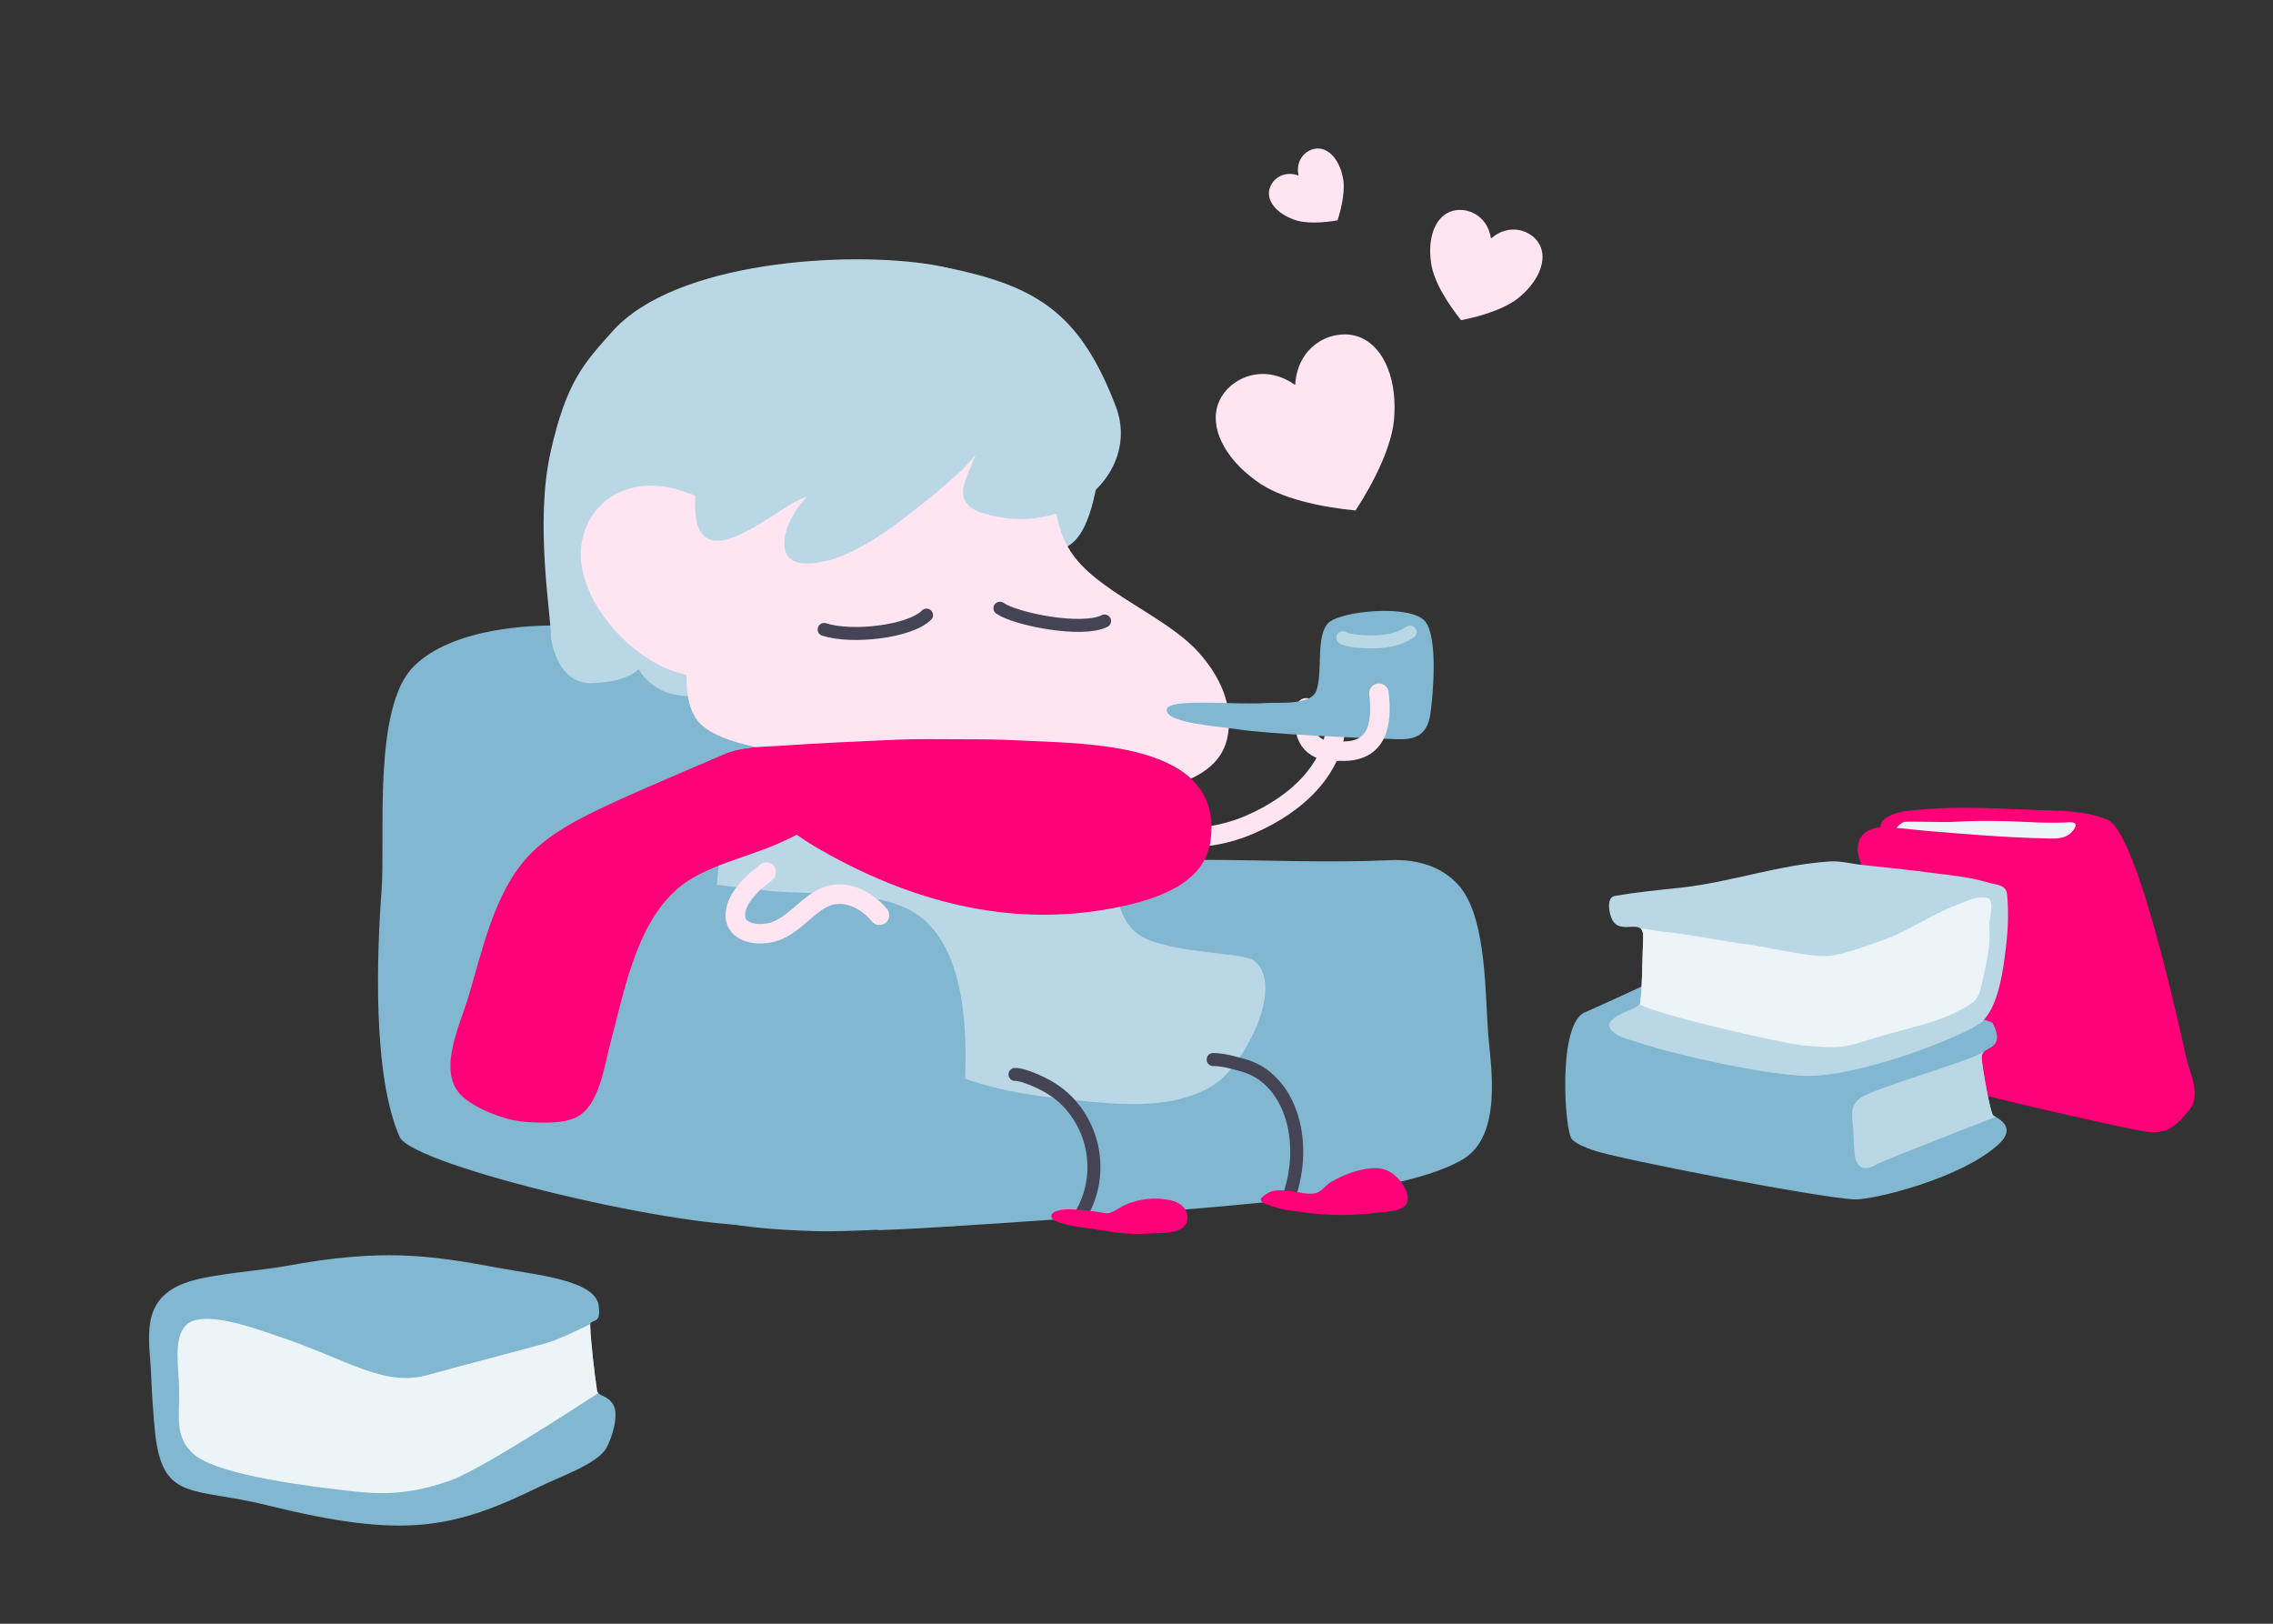 <?xml version="1.0" encoding="UTF-8" standalone="no"?><!DOCTYPE svg PUBLIC "-//W3C//DTD SVG 1.1//EN" "http://www.w3.org/Graphics/SVG/1.1/DTD/svg11.dtd"><svg width="100%" height="100%" viewBox="0 0 350 250" version="1.1" xmlns="http://www.w3.org/2000/svg" xmlns:xlink="http://www.w3.org/1999/xlink" xml:space="preserve" xmlns:serif="http://www.serif.com/" style="fill-rule:evenodd;clip-rule:evenodd;stroke-linecap:round;stroke-linejoin:round;stroke-miterlimit:1.5;"><rect x="0" y="0" width="350" height="250" fill="#333333" stroke="none"/><rect id="author-home" x="0" y="0" width="350" height="250" style="fill:none;"/><path d="M290.452,146.562c-0.741,-4.196 -4.348,-14.363 -4.395,-15.444c-0.091,-2.098 0.819,-3.355 3.528,-3.794c-0.11,-1.41 2.245,-2.177 3.537,-2.397c0.711,-0.121 1.422,-0.193 2.142,-0.236c1.18,-0.071 2.356,-0.199 3.537,-0.255c4.821,-0.227 9.605,0.096 14.421,0.264c3.684,0.129 7.786,0.043 11.26,1.49c4.816,2.007 11.446,33.772 12.242,36.953c0.642,2.567 2.234,5.528 0.311,7.857c-0.765,0.925 -1.93,2.256 -3.018,2.801c-1.778,0.889 -3.774,0.438 -5.613,0.065c-3.73,-0.756 -32.065,-6.911 -33.463,-8.62c-1.549,-1.894 -1.954,-4.847 -2.405,-7.149c-0.751,-3.833 -1.405,-7.688 -2.084,-11.535Z" style="fill:#ff0078;"/><clipPath id="_clip1"><path d="M290.452,146.562c-0.741,-4.196 -4.348,-14.363 -4.395,-15.444c-0.091,-2.098 0.819,-3.355 3.528,-3.794c-0.11,-1.41 2.245,-2.177 3.537,-2.397c0.711,-0.121 1.422,-0.193 2.142,-0.236c1.18,-0.071 2.356,-0.199 3.537,-0.255c4.821,-0.227 9.605,0.096 14.421,0.264c3.684,0.129 7.786,0.043 11.26,1.49c4.816,2.007 11.446,33.772 12.242,36.953c0.642,2.567 2.234,5.528 0.311,7.857c-0.765,0.925 -1.93,2.256 -3.018,2.801c-1.778,0.889 -3.774,0.438 -5.613,0.065c-3.73,-0.756 -32.065,-6.911 -33.463,-8.62c-1.549,-1.894 -1.954,-4.847 -2.405,-7.149c-0.751,-3.833 -1.405,-7.688 -2.084,-11.535Z"/></clipPath><g clip-path="url(#_clip1)"><path d="M292.043,127.494c0.65,-0.02 3.037,0.307 4.718,0.443c5.926,0.48 11.901,1.006 17.847,1.137c1.467,0.032 3.132,0.248 4.28,-0.844c0.291,-0.276 0.742,-0.808 0.723,-1.245c-0.023,-0.535 -1.341,-0.361 -1.636,-0.35c-1.965,0.073 -3.908,0.026 -5.872,-0.077c-3.679,-0.194 -7.36,-0.249 -11.042,-0.028c-1.761,0.106 -7.134,-0.099 -7.789,0.015c-0.645,0.112 -1.292,0.951 -1.229,0.949Z" style="fill:#ecf4f8;"/></g><path d="M253.511,151.558c0,0 -8.919,4.108 -9.332,4.248c-4.447,1.51 -3.239,18.499 -2.13,19.608c0.809,0.809 2.11,1.243 3.149,1.638c3.535,1.342 35.923,7.557 40.488,7.613c3.013,0.037 16.671,-3.335 22.206,-8.629c2.813,-2.691 -0.677,-4.065 -0.966,-4.293c-0.483,-0.381 -1.72,-7.646 -1.783,-8.778c-0.08,-1.438 1.255,-1.271 2.034,-2.245c0.733,-0.916 0.09,-2.355 -0.371,-3.25c-0.235,-0.456 -34.889,-10.074 -43.424,-8.349c-3.697,0.747 -6.551,0.491 -9.871,2.437Z" style="fill:#82b7d1;"/><clipPath id="_clip2"><path d="M253.511,151.558c0,0 -8.919,4.108 -9.332,4.248c-4.447,1.51 -3.239,18.499 -2.13,19.608c0.809,0.809 2.11,1.243 3.149,1.638c3.535,1.342 35.923,7.557 40.488,7.613c3.013,0.037 16.671,-3.335 22.206,-8.629c2.813,-2.691 -0.677,-4.065 -0.966,-4.293c-0.483,-0.381 -1.72,-7.646 -1.783,-8.778c-0.08,-1.438 1.255,-1.271 2.034,-2.245c0.733,-0.916 0.09,-2.355 -0.371,-3.25c-0.235,-0.456 -34.889,-10.074 -43.424,-8.349c-3.697,0.747 -6.551,0.491 -9.871,2.437Z"/></clipPath><g clip-path="url(#_clip2)"><path d="M305.566,161.837c-1.282,1.281 -17.189,5.71 -19.171,7.252c-1.782,1.386 -1.086,3.225 -1.001,5.391c0.058,1.467 0.09,2.723 0.284,3.818c0.137,0.775 0.9,2.387 3.245,1.008c1.289,-0.758 18.266,-7.266 18.636,-7.462c1.022,-0.543 -1.993,-10.007 -1.993,-10.007Z" style="fill:#bad7e6;"/></g><path d="M205.472,115.754c-3.491,-0.211 -5.215,-2.194 -4.358,-6.767" style="fill:none;stroke:#ffe5f2;stroke-width:3px;"/><path d="M178.63,128.076c4.313,1.619 9.668,0.653 13.661,-1.044c7.857,-3.341 13.406,-9.134 13.406,-15.932" style="fill:none;stroke:#ffe5f2;stroke-width:3px;"/><path d="M184.772,132.385c9.775,0 19.398,0.507 29.304,0.049c4.322,-0.2 8.452,1.113 10.953,4.396c3.913,5.137 3.64,16.445 4.141,22.567c0.386,4.723 2.231,15.425 -3.905,19.092c-5.988,3.58 -18.187,5.107 -24.46,5.932c-14.895,1.96 -64.506,5.22 -65.641,4.937c-1.444,-0.36 6.383,-11.916 6.134,-13.107c-2.142,-10.254 -0.914,-26.221 5.43,-35.147c9.11,-12.818 38.044,-8.719 38.044,-8.719Z" style="fill:#82b7d1;"/><path d="M89.234,96.427c-6.987,-0.499 -19.563,0.208 -25.546,6.191c-6.335,6.334 -4.328,26.255 -4.931,34.397c-0.733,9.895 -1.43,28.418 2.775,38.025c1.966,4.492 45.114,14.716 56.676,13.529c5.206,-0.534 -6.269,-8.737 -1.538,-10.744c13.551,-5.748 47.375,-69.882 41.381,-75.651c-4.656,-4.479 -65.243,-5.492 -68.817,-5.747" style="fill:#82b7d1;"/><path d="M163.101,84.572c0,0 -51.857,22.586 -57.232,22.587c-5.374,0.001 -7.526,-4.122 -7.526,-4.122c0,0 -1.614,1.972 -7.169,2.15c-5.556,0.179 -6.324,-6.999 -6.324,-6.999c0,-3.563 -2.529,-17.573 -0.074,-28.583c2.454,-11.011 5.305,-13.819 9.474,-18.531c9.653,-10.908 36.347,-12.52 49.541,-10.271c9.833,1.676 12.118,6.347 18.465,14.565c3.611,4.675 8.974,11.671 7.124,17.192c-0.736,2.195 -1.435,11.168 -6.279,12.012Z" style="fill:#bad7e6;"/><path d="M105.918,92.727c-1.985,-3.978 0.358,-11.821 1.43,-15.666c4.455,-15.977 17.035,-29.209 34.782,-26.674c5.794,0.828 11.693,4.499 15.324,9.088c6.278,7.933 2.761,18.014 7.318,25.298c3.919,6.266 14.599,9.928 19.749,15.621c3.284,3.632 5.617,8.385 4.418,13.41c-2.242,9.397 -19.321,8.536 -26.189,8.348c-14.032,-0.385 -28.047,-3.37 -41.751,-6.239c-3.779,-0.791 -11.767,-1.725 -13.997,-5.548c-2.62,-4.492 -0.565,-12.111 0.296,-16.848" style="fill:#ffe5f2;"/><path d="M172.017,133.009c0.616,0 0.013,3.251 0.025,3.758c0.061,2.473 0.815,4.904 2.654,6.631c3.677,3.454 16.54,3.119 18.356,4.483c5.014,3.767 -1.606,16.421 -6.29,19.258c-5.501,3.333 -12.415,3.078 -18.571,2.505c-6.976,-0.649 -14.164,-1.395 -20.729,-4.003c-5.656,-2.247 -10.641,-5.871 -16.259,-8.179c-6.198,-2.546 -14.244,-2.476 -18.1,-8.743c-5.168,-8.398 -2.127,-19.991 1.353,-28.441l57.561,12.731Z" style="fill:#bad7e6;"/><path d="M110.589,78.731c0,-1.491 -5.836,-3.26 -6.734,-3.491c-6.365,-1.637 -12.696,1.114 -14.194,7.861c-2.721,12.263 18.87,29.82 25.89,15.77" style="fill:#ffe5f2;"/><path d="M114.311,115.59c0.005,-0.598 4.876,-0.701 5.36,-0.735c6.028,-0.418 12.091,-0.686 18.128,-0.958c3.441,-0.155 6.896,-0.073 10.34,-0.073c2.874,0 5.75,0.014 8.621,0.172c9.981,0.548 32.086,-0.035 29.591,15.743c-1.084,6.86 -9.537,9.074 -15.281,10.142c-15.932,2.964 -31.077,-1.203 -44.946,-9.161c-4.28,-2.456 -8.499,-5.906 -11.296,-10.02c-0.439,-0.646 -2.481,-3.191 -1.645,-4.027" style="fill:#ff0078;"/><path d="M109.648,66.592c-0.01,2.541 -1.904,5.482 -2.409,8.007c-0.237,1.188 -0.239,2.476 -0.196,3.684c0.411,11.481 12.629,-0.301 16.923,-1.744c0.525,-0.176 -0.606,0.929 -0.934,1.375c-0.58,0.786 -1.097,1.69 -1.499,2.579c-1.101,2.439 -1.473,5.99 2.139,6.239c6.738,0.465 14.922,-6.415 19.798,-10.315c1.592,-1.275 3.12,-2.643 4.616,-4.028c0.787,-0.729 2.16,-2.383 2.16,-2.383c0,0 -1.279,2.907 -1.744,4.421c-0.715,2.325 0.417,3.808 2.63,4.519c13.195,4.242 24.59,-6.166 20.685,-16.364c-5.203,-13.587 -11.38,-18.037 -23.829,-20.904c-14.663,-3.376 -34.925,-0.675 -40.332,14.057c-1.207,3.289 -0.81,6.623 -0.81,10.022" style="fill:#bad7e6;"/><path d="M100.948,135.16c5.713,0.609 11.41,1.331 17.12,1.965c6.72,0.747 17.755,-0.309 23.453,3.881c8.913,6.554 7.436,24.7 6.311,34.263c-0.339,2.878 3.071,13.339 -0.955,13.509c-5.153,0.216 -16.33,0.912 -20.962,0.785c-13.936,-0.382 -23.322,-2.059 -35.067,-9.629c-4.011,-2.584 -9.065,-5.022 -10.143,-10.118c-2.736,-12.941 19.996,-34.682 20.243,-34.656Z" style="fill:#82b7d1;"/><path d="M179.644,109.358c-0.146,-2.011 10.404,-0.738 15.55,-1.128c1.514,-0.115 6.697,0.423 7.507,-1.902c1.021,-2.931 -0.132,-8.254 1.771,-10.349c1.751,-1.927 12.847,-3.011 14.999,-0.277c1.944,2.47 1.237,11.018 0.783,14.225c-0.51,3.608 -2.788,3.966 -5.17,3.888c-5.255,-0.174 -19.567,-0.737 -24.856,-1.576c-2.804,-0.445 -10.438,-0.869 -10.584,-2.881Z" style="fill:#82b7d1;"/><path d="M126.904,96.916c4.311,1.393 13.229,0.339 15.768,-2.21" style="fill:none;stroke:#445;stroke-width:2px;"/><path d="M153.969,93.648c2.39,1.677 12.601,3.723 16.114,1.967" style="fill:none;stroke:#445;stroke-width:2px;"/><path d="M206.774,98.174c-0.005,0.112 0.515,0.238 0.552,0.249c0.705,0.196 1.431,0.279 2.154,0.339c2.513,0.207 5.405,0.065 7.66,-1.447" style="fill:none;stroke:#bad7e6;stroke-width:2px;"/><path d="M186.798,163.132c1.537,0 3.318,0.516 4.713,0.909c6.895,1.939 10.118,11.253 6.93,20.352" style="fill:none;stroke:#445;stroke-width:2px;"/><path d="M156.292,165.427c0.864,0 1.736,0.351 2.476,0.635c2.245,0.862 4.215,2.07 5.656,3.586c4.681,4.927 5.17,12.108 2.021,17.353" style="fill:none;stroke:#445;stroke-width:2px;"/><path d="M205.144,115.52c7.4,1.083 7.674,-4.527 7.186,-8.793" style="fill:none;stroke:#ffe5f2;stroke-width:3px;"/><path d="M111.524,116.129c0,0 -12.215,5.191 -16.348,7.096c-4.779,2.203 -10.297,4.727 -13.924,8.695c-5.227,5.717 -6.976,14.458 -9.151,21.648c-1.428,4.719 -5.162,12.083 -0.396,15.681c1.802,1.36 3.94,2.25 6.087,2.903c1.436,0.437 2.895,0.614 4.391,0.663c1.92,0.063 4.329,0.112 6.159,-0.604c3.979,-1.557 4.713,-8.235 5.659,-11.686c2.127,-7.765 3.823,-18.063 10.374,-23.741c3.983,-3.452 10.888,-4.826 15.637,-6.985c2.183,-0.993 4.922,-2.075 5.614,-4.613c2.653,-9.731 -8.466,-11.507 -14.102,-9.057Z" style="fill:#ff0078;"/><path d="M161.903,187.402c0.224,0.882 3.606,1.444 5.137,1.648c4.569,0.608 5.948,1.118 10.286,0.855c1.902,-0.115 5.576,0.178 5.515,-2.567c-0.032,-1.421 -1.338,-2.26 -2.593,-2.539c-2.314,-0.515 -4.922,-0.244 -7.072,0.748c-0.782,0.361 -2.049,1.418 -2.967,1.249c-2.522,-0.464 -3.222,-0.473 -5.006,-0.578c-1.862,-0.11 -3.523,0.303 -3.3,1.184Z" style="fill:#ff0078;"/><path d="M199.033,183.434c-2.232,-0.276 -3.351,-0.361 -4.744,0.966c-0.698,0.665 1.105,1.153 1.525,1.293c1.945,0.645 2.319,0.597 4.334,0.895c3.99,0.589 7.764,0.63 11.77,0.14c1.299,-0.159 3.282,-0.115 4.346,-1.002c0.732,-0.61 0.559,-1.769 0.201,-2.532c-0.794,-1.692 -2.359,-3.222 -4.306,-3.324c-2.465,-0.13 -5.106,0.912 -7.209,2.118c-0.755,0.434 -1.389,1.394 -2.205,1.669c-1.057,0.355 -2.655,-0.092 -3.712,-0.223Z" style="fill:#ff0078;"/><path d="M199.434,59.278c0.331,-6.108 5.642,-8.664 9.46,-7.528c3.818,1.137 6.143,5.967 5.812,12.075c-0.116,4.517 -3.153,10.44 -5.974,14.772c-5.146,-0.497 -11.67,-1.819 -15.272,-4.546c-4.981,-3.552 -7.305,-8.381 -5.812,-12.074c1.494,-3.694 6.805,-6.25 11.786,-2.699Z" style="fill:#ffe5f2;"/><path d="M229.587,36.722c2.881,-2.511 6.339,-1.243 7.492,0.962c1.153,2.206 0,5.35 -2.881,7.86c-2.074,1.915 -6.05,3.133 -9.22,3.754c-2.017,-2.522 -4.265,-6.021 -4.611,-8.822c-0.576,-3.778 0.576,-6.922 2.881,-7.861c2.305,-0.938 5.763,0.329 6.339,4.107Z" style="fill:#ffe5f2;"/><path d="M199.952,27.027c-0.554,-2.55 1.342,-4.202 3.041,-4.166c1.699,0.036 3.201,1.76 3.755,4.311c0.463,1.871 -0.117,4.651 -0.788,6.752c-2.173,0.377 -5.007,0.571 -6.797,-0.144c-2.45,-0.899 -3.952,-2.623 -3.755,-4.311c0.197,-1.688 2.093,-3.34 4.544,-2.442Z" style="fill:#ffe5f2;"/><path d="M23.278,211.802c-0.232,-5.746 -1.949,-11.886 5.656,-14.421c3.804,-1.268 11.191,-1.739 15.096,-2.458c14.73,-2.714 22.009,-1.721 32.827,0.308c5.554,1.041 14.763,1.82 15.33,5.76c0.475,3.302 -1.357,1.819 -1.308,3.134c0.094,2.476 0.635,7.196 1.052,9.975c0.132,0.885 1.706,0.7 2.532,2.231c0.826,1.53 -0.162,4.941 -1.081,6.593c-1.363,2.449 -7.112,4.412 -10.099,5.878c-13.618,6.683 -21.148,8.159 -42.25,2.93c-11.128,-2.758 -15.775,-0.528 -17.084,-10.511c0,0 -0.439,-3.673 -0.671,-9.419Z" style="fill:#82b7d1;"/><clipPath id="_clip3"><path d="M23.278,211.802c-0.232,-5.746 -1.949,-11.886 5.656,-14.421c3.804,-1.268 11.191,-1.739 15.096,-2.458c14.73,-2.714 22.009,-1.721 32.827,0.308c5.554,1.041 14.763,1.82 15.33,5.76c0.475,3.302 -1.357,1.819 -1.308,3.134c0.094,2.476 0.635,7.196 1.052,9.975c0.132,0.885 1.706,0.7 2.532,2.231c0.826,1.53 -0.162,4.941 -1.081,6.593c-1.363,2.449 -7.112,4.412 -10.099,5.878c-13.618,6.683 -21.148,8.159 -42.25,2.93c-11.128,-2.758 -15.775,-0.528 -17.084,-10.511c0,0 -0.439,-3.673 -0.671,-9.419Z"/></clipPath><g clip-path="url(#_clip3)"><path d="M27.591,214.276c-0.047,-3.902 -0.963,-8.02 0.976,-10.157c2.426,-2.673 10.714,0.442 13.459,1.343c11.637,3.819 16.989,8.242 24.082,6.173c1.854,-0.54 16.468,-4.388 18.01,-4.842c3.433,-1.01 10.398,-4.817 10.398,-4.817l-0.103,11.011c0,0 -19.714,13.078 -25.056,14.952c-5.778,2.026 -9.874,2.305 -15.778,1.59c-4.761,-0.577 -19.952,-2.237 -23.784,-5.666c-2.92,-2.612 -2.156,-5.684 -2.204,-9.587Z" style="fill:#ecf4f8;"/></g><path d="M248.326,141.734c-0.59,-0.983 -1.034,-3.561 0.336,-3.796c3.305,-0.569 6.653,-0.895 9.985,-1.25c7.824,-0.832 15.378,-3.597 23.219,-4.058c1.609,-0.095 3.257,0.378 4.849,0.54c3.481,0.353 6.957,0.723 10.426,1.179c2.948,0.388 6.054,0.651 8.915,1.51c1.297,0.389 2.845,0.303 2.998,1.849c0.347,3.496 0.042,6.72 -0.433,10.142c-0.383,2.761 -1.15,7.196 -3.345,9.39c-1.864,1.862 -18.64,8.629 -27.315,8.401c-6.108,-0.161 -19.608,-3.115 -25.514,-5.083c-1.297,-0.433 -2.901,-0.712 -3.977,-1.609c-2.658,-2.215 3.294,-3.328 4.008,-4.328c0.364,-0.51 0.446,-8.292 0.54,-10.18c0.17,-3.397 -3.283,-0.359 -4.692,-2.707Z" style="fill:#bad7e6;"/><clipPath id="_clip4"><path d="M248.326,141.734c-0.59,-0.983 -1.034,-3.561 0.336,-3.796c3.305,-0.569 6.653,-0.895 9.985,-1.25c7.824,-0.832 15.378,-3.597 23.219,-4.058c1.609,-0.095 3.257,0.378 4.849,0.54c3.481,0.353 6.957,0.723 10.426,1.179c2.948,0.388 6.054,0.651 8.915,1.51c1.297,0.389 2.845,0.303 2.998,1.849c0.347,3.496 0.042,6.72 -0.433,10.142c-0.383,2.761 -1.15,7.196 -3.345,9.39c-1.864,1.862 -18.64,8.629 -27.315,8.401c-6.108,-0.161 -19.608,-3.115 -25.514,-5.083c-1.297,-0.433 -2.901,-0.712 -3.977,-1.609c-2.658,-2.215 3.294,-3.328 4.008,-4.328c0.364,-0.51 0.446,-8.292 0.54,-10.18c0.17,-3.397 -3.283,-0.359 -4.692,-2.707Z"/></clipPath><g clip-path="url(#_clip4)"><path d="M252.123,142.949c1.553,0 3.127,0.465 4.679,0.578c2.372,0.173 10.281,1.678 11.975,1.832c2.348,0.214 10.088,2.134 12.907,1.807c2.819,-0.328 6.629,-1.88 8.081,-2.37c3.977,-1.341 7.459,-3.928 11.408,-5.409c1.551,-0.582 2.961,-1.414 4.662,-1.182c1.499,0.204 0.429,3.204 0.491,4.222c0.197,3.214 -0.32,5.249 -1.014,8.398c-0.261,1.183 -0.483,2.709 -1.51,3.48c-3.97,2.976 -10.496,4.046 -15.18,5.532c-5.123,1.626 -5.425,1.57 -10.845,1.142c-3.279,-0.26 -24.878,-5.29 -25.526,-6.551c-1.399,-2.72 -1.426,-6.649 -0.967,-9.494l0.839,-1.985Z" style="fill:#ecf4f8;"/></g><path d="M117.99,134.274c0,0.129 -1.698,1.363 -1.852,1.52c-1.241,1.267 -2.684,2.852 -2.887,4.693c-0.375,3.389 3.842,3.73 6.155,2.889c2.677,-0.974 4.546,-3.543 6.991,-4.94c3.2,-1.828 6.872,-0.151 9.03,2.487" style="fill:none;stroke:#ffe5f2;stroke-width:3px;"/></svg>